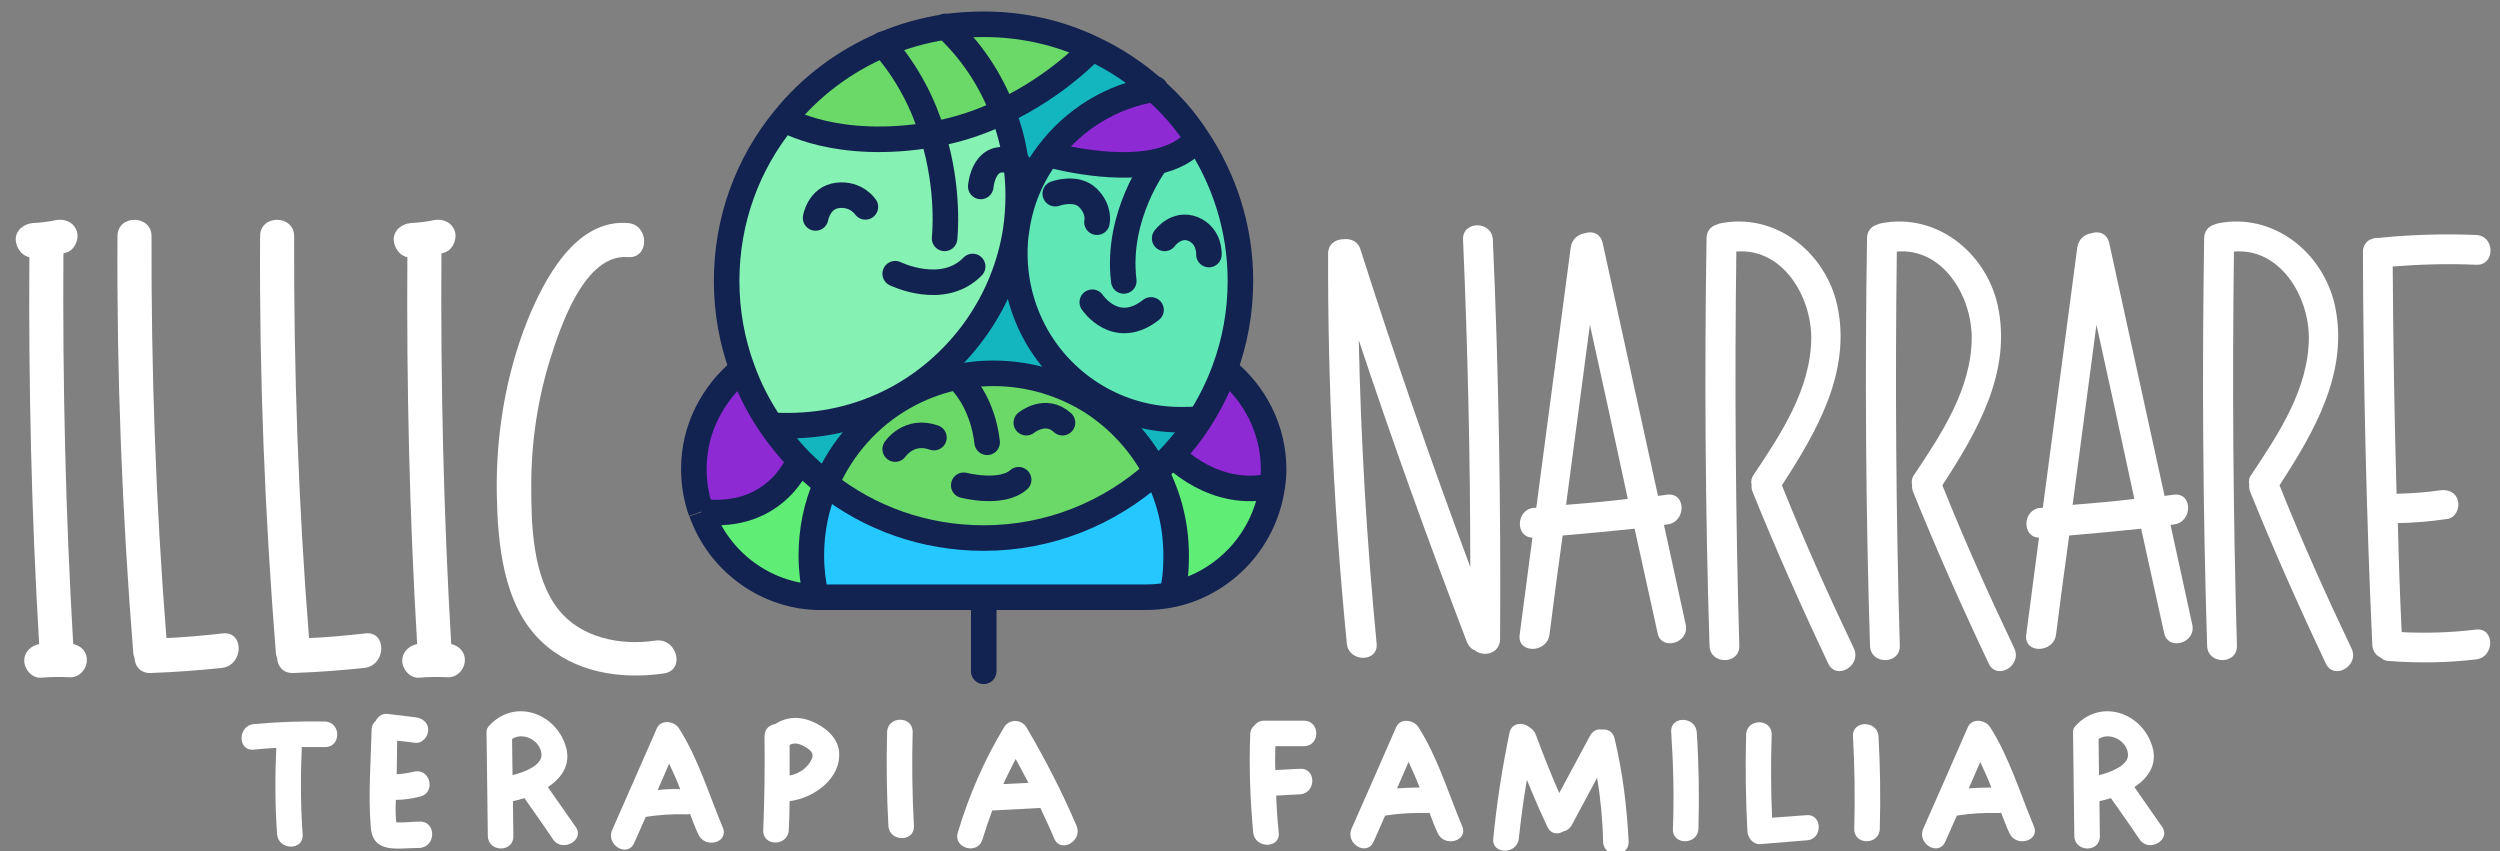 <?xml version="1.0" encoding="utf-8"?>
<!-- Generator: Adobe Illustrator 21.0.2, SVG Export Plug-In . SVG Version: 6.00 Build 0)  -->
<svg version="1.1" id="Layer_1" xmlns="http://www.w3.org/2000/svg" xmlns:xlink="http://www.w3.org/1999/xlink" x="0px" y="0px"
	 viewBox="0 0 587.3 200" style="enable-background:new 0 0 587.3 200;" xml:space="preserve">
<rect x="0" y="0" width="587.3" height="200" fill="#808080" stroke="none"/>
<style type="text/css">
	.st0{fill:#FFFFFF;}
	.st1{fill:none;stroke:#FFFFFF;stroke-miterlimit:10;}
	.st2{fill:#8D2AD4;}
	.st3{fill:#5FED76;}
	.st4{fill:#5FE8B5;}
	.st5{fill:#13B6BE;}
	.st6{fill:#25C8FE;}
	.st7{fill:#6AD968;}
	.st8{fill:#85F1B2;}
	.st9{fill:none;stroke:#122251;stroke-width:6;stroke-miterlimit:10;}
	.st10{fill:none;stroke:#122251;stroke-width:6;stroke-linecap:round;stroke-miterlimit:10;}
</style>
<g id="Layer_4">
	<g>
		<g>
			<path class="st0" d="M390.3,138.3"/>
			<g>
				<path class="st1" d="M390.3,138.3"/>
			</g>
		</g>
		<g>
			<g>
				<g>
					<path class="st0" d="M350.7,56.3c-0.2-4.5-7.2-4.5-7,0c1.1,25.6,1.7,51.3,1.7,76.9c-9.2-24.7-17.8-49.5-25.8-74.6
						c-0.6-2-2.4-2.6-4-2.4c-1.8,0-3.6,1.1-3.6,3.4c-0.1,30.6,1.4,61.2,4.4,91.6c0.4,4.4,7.4,4.5,7,0c-2.3-23.7-3.7-47.5-4.2-71.3
						c7.9,23.8,16.4,47.4,25.4,70.9c0.4,1,1.1,1.7,1.9,2c2,1.6,5.8,0.8,5.9-2.6C352.6,119,352.1,87.7,350.7,56.3z"/>
					<path class="st0" d="M396,146.7c-1.7-7.8-3.4-15.6-5.1-23.4c0.3,0,0.5-0.1,0.8-0.1c4.4-0.5,4.5-7.5,0-7
						c-0.7,0.1-1.5,0.2-2.2,0.3c-4.3-19.8-8.7-39.6-13-59.4c-0.5-2.3-2.5-2.9-4.2-2.3c-1.5,0.2-3,1.3-3.3,3.3
						c-2.7,20.4-5.4,40.8-8.1,61.2c-0.2,0-0.3,0-0.5,0c-4.3,0.3-4.5,6.9-0.4,7c-1,7.6-2,15.2-3,22.8c-0.6,4.5,6.4,4.4,7,0
						c1-7.8,2-15.5,3.1-23.3c5.7-0.5,11.3-1,16.9-1.6c1.8,8.2,3.6,16.3,5.4,24.5C390.2,153,397,151.1,396,146.7z M367.9,118.6
						c1.9-14.1,3.7-28.2,5.6-42.3c3,13.6,6,27.3,8.9,40.9C377.6,117.8,372.8,118.2,367.9,118.6z"/>
					<path class="st0" d="M515,146.7c-1.7-7.8-3.4-15.6-5.1-23.4c0.3,0,0.5-0.1,0.8-0.1c4.4-0.5,4.5-7.5,0-7
						c-0.7,0.1-1.5,0.2-2.2,0.3c-4.3-19.8-8.7-39.6-13-59.4c-0.5-2.3-2.5-2.9-4.2-2.3c-1.5,0.2-3,1.3-3.3,3.3
						c-2.7,20.4-5.4,40.8-8.1,61.2c-0.2,0-0.3,0-0.5,0c-4.3,0.3-4.5,6.9-0.4,7c-1,7.6-2,15.2-3,22.8c-0.6,4.5,6.4,4.4,7,0
						c1-7.8,2-15.5,3.1-23.3c5.7-0.5,11.3-1,16.9-1.6c1.8,8.2,3.6,16.3,5.4,24.5C509.3,153,516,151.1,515,146.7z M486.9,118.6
						c1.9-14.1,3.7-28.2,5.6-42.3c3,13.6,6,27.3,8.9,40.9C496.6,117.8,491.8,118.2,486.9,118.6z"/>
					<path class="st0" d="M435.5,152.3c-6-12.6-11.7-25.3-16.9-38.3c8.2-12.6,16.4-26.7,13-42.3C428.8,59.2,417,49.8,404,52.5
						c-0.3,0.1-0.6,0.2-0.8,0.3c-1.3,0.4-2.3,1.5-2.3,3.2c-0.5,31.9-0.3,63.8,0.7,95.7c0.1,4.5,7.1,4.5,7,0
						c-0.9-30.9-1.1-61.8-0.7-92.6c10.8-0.9,17.6,10.4,17.6,20.3c-0.1,12-7.1,22.5-13.5,32.1c-0.6,0.8-0.7,1.7-0.5,2.4
						c-0.1,0.5,0,1,0.2,1.6c5.5,13.6,11.5,27.1,17.8,40.4C431.4,159.9,437.4,156.4,435.5,152.3z"/>
					<path class="st0" d="M473.2,152.3c-6-12.6-11.7-25.3-16.9-38.3c8.2-12.6,16.4-26.7,13-42.3c-2.8-12.5-14.6-21.9-27.6-19.2
						c-0.3,0.1-0.6,0.2-0.8,0.3c-1.3,0.4-2.3,1.5-2.3,3.2c-0.5,31.9-0.3,63.8,0.7,95.7c0.1,4.5,7.1,4.5,7,0
						c-0.9-30.9-1.1-61.8-0.7-92.6c10.8-0.9,17.6,10.4,17.6,20.3c-0.1,12-7.1,22.5-13.5,32.1c-0.6,0.8-0.7,1.7-0.5,2.4
						c-0.1,0.5,0,1,0.2,1.6c5.5,13.6,11.5,27.1,17.8,40.4C469.1,159.9,475.1,156.4,473.2,152.3z"/>
					<path class="st0" d="M552.4,152.3c-6-12.6-11.7-25.3-16.9-38.3c8.2-12.6,16.4-26.7,13-42.3c-2.8-12.5-14.6-21.9-27.6-19.2
						c-0.3,0.1-0.6,0.2-0.8,0.3c-1.3,0.4-2.3,1.5-2.3,3.2c-0.5,31.9-0.3,63.8,0.7,95.7c0.1,4.5,7.1,4.5,7,0
						c-0.9-30.9-1.1-61.8-0.7-92.6c10.8-0.9,17.6,10.4,17.6,20.3c-0.1,12-7.1,22.5-13.5,32.1c-0.6,0.8-0.7,1.7-0.5,2.4
						c-0.1,0.5,0,1,0.2,1.6c5.5,13.6,11.5,27.1,17.8,40.4C548.3,159.9,554.4,156.4,552.4,152.3z"/>
					<path class="st0" d="M581.7,147.9c-5.8,0.7-11.7,0.9-17.5,0.6c-0.4-8.5-0.7-17.1-0.9-25.6c3.9-0.1,7.8-0.4,11.7-1
						c1.9-0.3,2.9-2.6,2.4-4.3c-0.5-2-2.4-2.7-4.3-2.4c-3.3,0.5-6.7,0.7-10.1,0.8c-0.5-17.8-0.8-35.6-0.9-53.4
						c6.5-0.5,13-0.7,19.6-0.4c4.5,0.2,4.5-6.8,0-7c-7.4-0.3-14.7-0.1-22,0.6c-0.2,0-0.5,0.1-0.7,0.1c-1.9-0.2-3.9,0.9-3.9,3.3
						c0.1,30.8,0.8,61.6,2.2,92.3c0.1,1.5,0.9,2.5,2,3c0.5,0.5,1.2,0.8,2.1,0.8c6.8,0.5,13.6,0.4,20.3-0.4
						C586.1,154.4,586.1,147.4,581.7,147.9z"/>
				</g>
				<g>
					<path class="st0" d="M17.2,151.3c-1.8-30.6-2.5-61.2-2.3-91.8c0.1,0,0.3,0,0.4-0.1c2.1-0.4,3.3-3,2.8-4.9
						c-0.6-2.2-2.8-3.2-4.9-2.8c-1.9,0.4-3.5,0.6-5.5,0.7c-2.1,0.2-4.1,1.7-4,4c0.1,1.8,1.4,3.7,3.2,4c-0.2,30.3,0.5,60.7,2.3,90.9
						c-1.9,0.4-3.5,1.8-3.5,3.9c0,2,1.8,4.2,4,4s4.5-0.2,6.7-0.1s4-1.9,4-4C20.5,153.2,19.1,151.7,17.2,151.3z"/>
					<path class="st0" d="M106,151.3c-1.8-30.6-2.5-61.2-2.3-91.8c0.1,0,0.3,0,0.4-0.1c2.1-0.4,3.3-3,2.8-4.9
						c-0.6-2.2-2.8-3.2-4.9-2.8c-1.9,0.4-3.5,0.6-5.5,0.7c-2.1,0.2-4.1,1.7-4,4c0.1,1.8,1.4,3.7,3.2,4c-0.2,30.3,0.5,60.7,2.3,90.9
						c-1.9,0.4-3.5,1.8-3.5,3.9c0,2,1.8,4.2,4,4s4.5-0.2,6.7-0.1s4-1.9,4-4C109.3,153.2,107.8,151.7,106,151.3z"/>
					<path class="st0" d="M52.3,148.8c-4.4,0.5-8.8,0.9-13.2,1.1c-2.5-31.4-3.6-62.9-3.5-94.4c0-5.1-8-5.2-8,0
						c-0.2,32.6,1.1,65.2,3.7,97.8c0,0.5,0.2,0.9,0.3,1.3c0.1,1.9,1.4,3.6,3.8,3.5c5.6-0.2,11.2-0.6,16.8-1.2
						C57.3,156.2,57.4,148.2,52.3,148.8z"/>
					<path class="st0" d="M85.8,148.8c-4.4,0.5-8.8,0.9-13.2,1.1C70.1,118.5,69,87,69.1,55.5c0-5.1-8-5.2-8,0
						c-0.2,32.6,1.1,65.2,3.7,97.8c0,0.5,0.2,0.9,0.3,1.3c0.1,1.9,1.4,3.6,3.8,3.5c5.6-0.2,11.2-0.6,16.8-1.2
						C90.8,156.2,90.9,148.2,85.8,148.8z"/>
					<path class="st0" d="M153.9,150.5c-8.1,1.2-17.4-0.6-22.7-7.3c-6.1-7.7-6.4-19.8-6.4-29.2c0-10.1,1.5-20.2,4.5-29.8
						c2.4-7.5,8-24.6,18.2-23.8c5.1,0.4,5.1-7.6,0-8c-12.3-1-19.7,13.3-23.6,22.9c-5.1,12.8-7.4,26.8-7.2,40.5
						c0.2,11.7,1.4,26.2,10.4,34.8c7.7,7.4,18.7,9.1,28.9,7.6C161.1,157.4,159,149.7,153.9,150.5z"/>
				</g>
			</g>
			<g>
				<g id="XMLID_1_">
					<g>
						<path class="st2" d="M299.2,110.2c0,1.3-0.1,2.6-0.3,3.8c-13.6,3.3-23.5-7.2-23.5-7.2c2.4-2.6,4.6-5.4,6.5-8.4
							c2.3-3.7,4.3-7.6,5.8-11.7l0,0C294.7,92.2,299.2,100.8,299.2,110.2z"/>
						<path class="st3" d="M275.5,106.9c0,0,9.8,10.5,23.5,7.2c-0.9,6.7-4,12.8-8.6,17.4c-4.1,4.1-9.3,7-15.1,8.2
							c0.7-3.1,1-5.7,1-9.1c0-7.1-1.7-13.8-4.8-19.7C272.8,109.6,274.2,108.3,275.5,106.9z"/>
						<path class="st4" d="M271.7,38c3.9-0.9,7.4-2.5,9.6-5.5c6.4,9.6,10.2,21.1,10.2,33.5c0,7.3-1.3,14.3-3.7,20.8
							c-1.5,4.1-3.5,8.1-5.8,11.7l-0.1-0.1c-1.5,0.2-2.9,0.2-4.4,0.2c-6.7,0-13.1-1.7-18.6-4.7c-12.2-6.6-20.4-19.5-20.4-34.4
							c0-1.8,0.1-3.6,0.4-5.4c0.9-6.7,3.5-12.8,7.4-18C246,36.2,260.6,40.4,271.7,38z"/>
						<path class="st5" d="M281.8,98.4l0.1,0.1c-1.9,3-4.1,5.8-6.5,8.4c-1.3,1.4-2.6,2.7-4,4c-3.5-6.7-8.6-12.3-15-16.4l2.3-0.5
							c5.5,3,11.9,4.7,18.6,4.7C278.9,98.6,280.3,98.6,281.8,98.4z"/>
						<path class="st6" d="M276.2,130.6c0,3.3-0.2,6-1,9.1c-2,0.4-4,0.6-6.1,0.6H193c-0.5,0-0.9,0-1.3,0c-0.7-3.1-1.1-6.3-1.1-9.7
							c0-6,1.2-11.8,3.5-16.9c10.2,8,23.1,12.7,37,12.7c15.5,0,29.6-5.9,40.3-15.5C274.5,116.8,276.2,123.5,276.2,130.6z"/>
						<path class="st2" d="M271.3,21c3.8,3.4,7.2,7.2,10,11.5c-2.2,3-5.7,4.7-9.6,5.5c-11,2.4-25.6-1.8-25.6-1.8
							C252,28.2,261,22.6,271.3,21z"/>
						<path class="st7" d="M256.5,94.5c6.3,4.1,11.5,9.7,15,16.4c-10.7,9.6-24.8,15.5-40.3,15.5c-14,0-26.8-4.7-37-12.7
							c3.7-8.5,10-15.6,18-20.2c6.3-3.6,13.5-5.7,21.3-5.7C241.9,87.8,249.8,90.2,256.5,94.5z"/>
						<path class="st5" d="M258.7,93.9l-2.3,0.5c-6.7-4.3-14.6-6.7-23.1-6.7c-7.8,0-15,2.1-21.3,5.7l-0.3-0.5
							c14.1-8,24.2-22.1,26.8-38.8l0,0c-0.2,1.8-0.4,3.6-0.4,5.4C238.3,74.4,246.6,87.3,258.7,93.9z"/>
						<path class="st5" d="M238.8,38.5c-0.6-4.2-1.6-8.3-3.1-12.2c13.1-6.2,21-14.9,21-14.9c5.4,2.5,10.3,5.8,14.7,9.7
							c-10.3,1.6-19.2,7.2-25.2,15.2c-3.9,5.1-6.5,11.3-7.4,18l0,0c0.4-2.7,0.6-5.5,0.6-8.4C239.3,43.3,239.1,40.9,238.8,38.5z"/>
						<path class="st7" d="M256.6,11.3c0,0-7.9,8.7-21,14.9c-2.9-7.6-7.6-14.4-13.4-20c2.9-0.4,5.9-0.6,8.9-0.6
							C240.2,5.6,248.9,7.7,256.6,11.3z"/>
						<path class="st8" d="M219.1,31.6c6.1-1.1,11.7-3,16.5-5.4c1.5,3.9,2.6,8,3.1,12.2c0.3,2.4,0.5,4.8,0.5,7.3
							c0,2.9-0.2,5.7-0.6,8.4c-2.6,16.6-12.8,30.8-26.8,38.8c-7.9,4.5-17,7-26.7,7c-1.3,0-2.6,0-3.8-0.1l-0.1,0.1
							c-2.8-4.1-5.1-8.5-6.8-13.2c-2.4-6.5-3.7-13.5-3.7-20.8c0-14.4,5-27.6,13.5-38C184.2,28,196.6,35.5,219.1,31.6z"/>
						<path class="st7" d="M222.2,6.3c5.9,5.5,10.5,12.3,13.4,20c-4.8,2.3-10.4,4.3-16.5,5.4c-2.1-6.9-5.7-14.4-11.7-21.2
							C212.1,8.5,217.1,7.1,222.2,6.3z"/>
						<path class="st5" d="M211.8,93l0.3,0.5c-8,4.6-14.3,11.7-18,20.2c-2.2-1.7-4.3-3.6-6.3-5.6c-2.4-2.5-4.6-5.2-6.6-8.1l0.1-0.1
							c1.3,0.1,2.5,0.1,3.8,0.1C194.8,100,203.9,97.4,211.8,93z"/>
						<path class="st7" d="M207.5,10.4c6,6.7,9.6,14.2,11.7,21.2c-22.6,3.9-34.9-3.6-34.9-3.6C190.4,20.4,198.4,14.3,207.5,10.4z"/>
						<path class="st3" d="M190.6,130.6c0,3.3,0.4,6.6,1.1,9.7c-12.4-0.5-23-8.8-26.9-20c17.8,2,23-12.2,23-12.2
							c2,2,4.1,3.9,6.3,5.6C191.8,118.8,190.6,124.5,190.6,130.6z"/>
						<path class="st2" d="M181.2,99.9c2,2.9,4.2,5.6,6.6,8.1c0,0-5.2,14.3-23,12.2l0,0c-1.1-3.1-1.7-6.5-1.7-10
							c0-4.8,1.1-9.2,3.1-13.2s4.8-7.5,8.3-10.3C176.1,91.4,178.4,95.9,181.2,99.9z"/>
					</g>
					<g>
						<path class="st9" d="M281.2,32.5c6.4,9.6,10.2,21.1,10.2,33.5c0,7.3-1.3,14.3-3.7,20.8c-1.5,4.1-3.5,8.1-5.8,11.7
							c-1.9,3-4.1,5.8-6.5,8.4c-1.3,1.4-2.6,2.7-4,4c-10.7,9.6-24.8,15.5-40.3,15.5c-14,0-26.8-4.7-37-12.7
							c-2.2-1.7-4.3-3.6-6.3-5.6c-2.4-2.5-4.6-5.2-6.6-8.1c-2.8-4.1-5.1-8.5-6.8-13.2c-2.4-6.5-3.7-13.5-3.7-20.8
							c0-14.4,5-27.6,13.5-38c6.1-7.6,14.1-13.6,23.2-17.5c4.6-2,9.6-3.4,14.8-4.2c2.9-0.4,5.9-0.6,8.9-0.6c9.1,0,17.8,2,25.5,5.7
							c5.4,2.5,10.3,5.8,14.7,9.7C275.1,24.4,278.4,28.2,281.2,32.5z"/>
						<path class="st9" d="M164.7,120.2c-1.1-3.1-1.7-6.5-1.7-10c0-4.8,1.1-9.2,3.1-13.2s4.8-7.5,8.3-10.3"/>
						<path class="st9" d="M287.8,86.8c6.9,5.5,11.4,14,11.4,23.5c0,1.3-0.1,2.6-0.3,3.8c-0.9,6.7-4,12.8-8.6,17.4
							c-4.1,4.1-9.3,7-15.1,8.2c-2,0.4-4,0.6-6.1,0.6H193c-0.5,0-0.9,0-1.3,0c-12.4-0.5-23-8.8-26.9-20"/>
						<path class="st10" d="M221.9,56c0,0,1.3-11.2-2.8-24.4c-2.1-6.9-5.7-14.4-11.7-21.2"/>
						<path class="st9" d="M184.2,28c0,0,12.3,7.5,34.9,3.6c6.1-1.1,11.7-3,16.5-5.4c13.1-6.2,21-14.9,21-14.9"/>
						<path class="st10" d="M222.1,6.2l0.1,0.1c5.9,5.5,10.5,12.3,13.4,20c1.5,3.9,2.6,8,3.1,12.2c0.3,2.4,0.5,4.8,0.5,7.3
							c0,2.9-0.2,5.7-0.6,8.4C236,70.8,225.8,85,211.8,93c-7.9,4.5-17,7-26.7,7c-1.3,0-2.6,0-3.8-0.1"/>
						<path class="st10" d="M281.8,98.4c-1.5,0.2-2.9,0.2-4.4,0.2c-6.7,0-13.1-1.7-18.6-4.7c-12.2-6.6-20.4-19.5-20.4-34.4
							c0-1.8,0.1-3.6,0.4-5.4c0.9-6.7,3.5-12.8,7.4-18c6-8,14.9-13.6,25.2-15.2"/>
						<path class="st9" d="M191.7,140.2L191.7,140.2c-0.7-3.1-1.1-6.4-1.1-9.7c0-6,1.2-11.8,3.5-16.9c3.7-8.5,10-15.6,18-20.2
							c6.3-3.6,13.5-5.7,21.3-5.7c8.5,0,16.4,2.5,23.1,6.7c6.3,4.1,11.5,9.7,15,16.4c3.1,5.9,4.8,12.6,4.8,19.7c0,3.3-0.2,6-1,9.1"
							/>
						<path class="st9" d="M275.5,106.9c0,0,9.8,10.5,23.5,7.2c0.1,0,0.2,0,0.3-0.1"/>
						<path class="st9" d="M187.8,108c0,0-5.2,14.3-23,12.2l0,0"/>
						<path class="st9" d="M246,36.2c0,0,14.6,4.2,25.6,1.8c3.9-0.9,7.4-2.5,9.6-5.5c0.2-0.3,0.4-0.5,0.5-0.8"/>
						<path class="st10" d="M271.7,38c0,0-9.6,12.5-7.7,28"/>
						<path class="st10" d="M273.6,56c0,0,2.7-3.8,6.7-2.2c4,1.7,3.7,6,3.7,6"/>
						<path class="st10" d="M247.9,45.5c0,0,4.9-1.8,7.7,1s2.1,5.7,2.1,5.7"/>
						<path class="st10" d="M256.6,71c0,0,5.5,8.3,13.8,1.8"/>
						<path class="st10" d="M191.6,51.2c0,0,0.8-4.8,5.2-5.3s6.5,2.7,6.5,2.7"/>
						<path class="st10" d="M230.4,43.8c0,0,0.7-9.1,8.4-5.4c0.2,0.1,0.3,0.2,0.5,0.2"/>
						<path class="st10" d="M210.3,64.3c0,0,11.2,5.5,18.2-1.7"/>
						<path class="st10" d="M210.3,105.5c0,0,3.2-4.8,9.1-2.7"/>
						<path class="st10" d="M226.4,90.3c0,0,4.5,4.8,5.5,13.6"/>
						<path class="st10" d="M241.1,99.3c0,0,4.5-3.7,8.5,0"/>
						<path class="st10" d="M226.4,114c0,0,8.9,2.3,12.9-1.3"/>
						<line class="st10" x1="231.1" y1="157.7" x2="231.1" y2="141.3"/>
					</g>
				</g>
			</g>
		</g>
	</g>
</g>
<g id="Layer_5">
	<path class="st0" d="M76.3,169.5c-5.6-0.1-11.1,0.1-16.7,0.6c-3.8,0.4-3.8,6.4,0,6c1.8-0.2,3.5-0.3,5.3-0.4
		c-0.3,6.8-0.3,13.5,0.2,20.3c0.3,3.8,6.3,3.9,6,0c-0.5-6.8-0.5-13.7-0.2-20.5c1.8,0,3.6,0,5.4,0C80.2,175.6,80.2,169.6,76.3,169.5z
		"/>
	<path class="st0" d="M98.7,193c-1.7,0-3.8,0.3-5.6,0.2c-0.2-1.7-0.2-3.5-0.1-5.3c2,0,3.9-0.3,5.8-0.8c3.7-1,2.2-6.8-1.6-5.8
		c-1.3,0.3-2.7,0.5-4,0.6c0-2.6,0.1-5.3,0.1-7.9l4.3,0.5c1.6,0.2,3-1.5,3-3c0-1.8-1.4-2.8-3-3c-2.2-0.3-4.4-0.5-6.7-0.8
		c-1.1-0.1-2.1,0.6-2.6,1.6c-0.6,0.5-1,1.2-1,2.2c-0.2,7.5-0.8,15.3-0.2,22.8c0.5,6.4,6.3,4.9,11.4,4.9
		C102.5,199,102.5,193,98.7,193z"/>
	<path class="st0" d="M135.2,194.2c-2.2-3.1-4.3-6.2-6.5-9.3c3.5-2.3,5.7-5.7,4-10.2c-2.6-7.2-11.4-10.3-17.2-4.8
		c-0.1,0.1-0.2,0.2-0.3,0.3c-0.6,0.5-1,1.2-0.9,2.2c0.1,8,0.2,16,0.3,24c0.1,3.9,6.1,3.9,6,0c0-2.7-0.1-5.5-0.1-8.2
		c0.9-0.2,1.8-0.4,2.7-0.7c2.3,3.3,4.6,6.5,6.8,9.8C132.2,200.3,137.5,197.3,135.2,194.2z M120.4,182.1c0-2.8-0.1-5.7-0.1-8.5
		c2.6-1.7,6.6,0.3,6.9,3.5C127.5,179.7,123.3,181.4,120.4,182.1z"/>
	<path class="st0" d="M507.9,194.2c-2.2-3.1-4.3-6.2-6.5-9.3c3.5-2.3,5.7-5.7,4-10.2c-2.6-7.2-11.4-10.3-17.2-4.8
		c-0.1,0.1-0.2,0.2-0.3,0.3c-0.6,0.5-1,1.2-0.9,2.2c0.1,8,0.2,16,0.3,24c0.1,3.9,6.1,3.9,6,0c0-2.7-0.1-5.5-0.1-8.2
		c0.9-0.2,1.8-0.4,2.7-0.7c2.3,3.3,4.6,6.5,6.8,9.8C504.9,200.3,510.1,197.3,507.9,194.2z M493.1,182.1c0-2.8-0.1-5.7-0.1-8.5
		c2.6-1.7,6.6,0.3,6.9,3.5C500.2,179.7,496,181.4,493.1,182.1z"/>
	<path class="st0" d="M169.8,194.4c-3.2-7.6-5.8-16.3-10.3-23.3c-1.1-1.7-4.2-2.2-5.2,0c-3.5,8-7,16-10.5,23.9
		c-1.5,3.5,3.6,6.6,5.2,3l2.7-6.1c3.2-0.5,6.4-0.7,9.6-0.6c0.3,0,0.6,0,0.8-0.1c0.6,1.6,1.2,3.2,1.9,4.7
		C165.5,199.5,171.3,198,169.8,194.4z M154.5,185.6c0.9-2.1,1.8-4.1,2.7-6.2c0.9,1.9,1.8,3.9,2.6,6
		C158.1,185.3,156.3,185.4,154.5,185.6z"/>
	<path class="st0" d="M343.5,194.1c-3.2-7.6-5.8-16.3-10.3-23.3c-1.1-1.7-4.2-2.2-5.2,0c-3.5,8-7,16-10.5,23.9
		c-1.5,3.5,3.6,6.6,5.2,3l2.7-6.1c3.2-0.5,6.4-0.7,9.6-0.6c0.3,0,0.6,0,0.8-0.1c0.6,1.6,1.2,3.2,1.9,4.7
		C339.2,199.2,345,197.6,343.5,194.1z M328.2,185.2c0.9-2.1,1.8-4.1,2.7-6.2c0.9,1.9,1.8,3.9,2.6,6C331.7,185,330,185.1,328.2,185.2
		z"/>
	<path class="st0" d="M477.8,194.1c-3.2-7.6-5.8-16.3-10.3-23.3c-1.1-1.7-4.2-2.2-5.2,0c-3.5,8-7,16-10.5,23.9
		c-1.5,3.5,3.6,6.6,5.2,3l2.7-6.1c3.2-0.5,6.4-0.7,9.6-0.6c0.3,0,0.6,0,0.8-0.1c0.6,1.6,1.2,3.2,1.9,4.7
		C473.5,199.2,479.3,197.6,477.8,194.1z M462.5,185.2c0.9-2.1,1.8-4.1,2.7-6.2c0.9,1.9,1.8,3.9,2.6,6
		C466.1,185,464.3,185.1,462.5,185.2z"/>
	<path class="st0" d="M197.1,176.4c-0.4-3.3-3.4-5.7-6.3-6.9c-3-1.3-6.1-1.1-8.7,0.6c-1.3,0.2-2.5,1.1-2.5,2.9
		c0.1,7.3,0,14.7-0.3,22c-0.2,3.9,5.8,3.9,6,0c0.1-2.3,0.2-4.5,0.2-6.8C191.2,187.5,197.8,182.8,197.1,176.4z M190.4,178.9
		c-1.1,1.8-2.9,2.9-4.9,3.3c0-2.4,0-4.8,0-7.2c1.2-0.7,2.6-0.2,3.7,0.5C190.8,176.4,191.4,177.3,190.4,178.9z"/>
	<path class="st0" d="M214.4,172c0.1-3.9-5.9-3.9-6,0c-0.2,7.3-0.1,14.7,0.3,22c0.2,3.8,6.2,3.9,6,0
		C214.3,186.7,214.2,179.3,214.4,172z"/>
	<path class="st0" d="M252.9,194c-3.4-8-7.4-15.7-11.8-23.2c-1.2-1.9-4-1.9-5.2,0c-4.7,7.8-8.3,16.1-10.9,24.8
		c-1.1,3.7,4.7,5.3,5.8,1.6c0.7-2.3,1.5-4.6,2.3-6.8c3.8-0.2,7.6-0.4,11.3-0.6c1.1,2.4,2.3,4.8,3.3,7.3
		C249.3,200.5,254.4,197.5,252.9,194z M235.7,184.2c0.9-2,1.9-3.9,2.9-5.9c1,1.8,2,3.7,3,5.6C239.6,184,237.6,184.1,235.7,184.2z"/>
	<path class="st0" d="M299.6,175.3h6.7c3.9,0,3.9-6,0-6H297c-1.1,0-1.8,0.5-2.3,1.1c-0.6,0.5-1,1.2-1,2.2c-0.3,7.7,0,15.3,0.7,23
		c0.4,3.8,6.4,3.8,6,0c-0.3-2.9-0.5-5.8-0.6-8.7c1.9-0.1,3.7-0.2,5.6-0.3c3.8-0.2,3.9-6.2,0-6c-1.9,0.1-3.8,0.2-5.8,0.3
		C299.5,179.1,299.6,177.2,299.6,175.3z"/>
	<path class="st0" d="M379.3,173.5c-0.4-1.7-1.7-2.3-3-2.1c-1-0.2-2.1,0.2-2.8,1.5c-2.4,4.5-4.8,8.9-7.2,13.4
		c-2-4.5-3.8-9.1-5.5-13.7c-0.3-0.8-0.8-1.3-1.3-1.6c-1.5-1.4-4.4-1.4-4.9,1.2c-1.7,8.2-3,16.5-3.8,24.8c-0.4,3.8,5.6,3.8,6,0
		c0.5-4.6,1.1-9.2,1.9-13.8c1.5,3.7,3.1,7.4,4.8,11c0.8,1.8,2.5,1.9,3.8,1.1c0.7-0.1,1.4-0.6,1.9-1.4c2-3.7,4-7.5,6-11.2
		c0.8,4.9,1.3,9.9,1.4,15c0.1,3.9,6.1,3.9,6,0C382.2,189.5,381.2,181.5,379.3,173.5z"/>
	<path class="st0" d="M398.6,172c-0.3-3.8-6.3-3.9-6,0c0.5,7.6,0.7,15.1,0.4,22.7c-0.2,3.9,5.8,3.9,6,0
		C399.2,187.1,399.1,179.5,398.6,172z"/>
	<path class="st0" d="M424.4,191.5c-2.7,0.2-5.4,0.4-8.1,0.6c-0.3-6.5-0.3-13-0.1-19.5c0.1-3.9-5.9-3.9-6,0
		c-0.2,7.6-0.1,15.2,0.3,22.7c0.1,1.5,1.3,3.1,3,3l11-0.9C428.2,197.2,428.2,191.2,424.4,191.5z"/>
	<path class="st0" d="M441.3,173c-0.2-3.8-6.2-3.9-6,0c0.4,7.2,0.5,14.4,0.3,21.7c-0.1,3.9,5.9,3.9,6,0
		C441.8,187.4,441.7,180.2,441.3,173z"/>
</g>
</svg>

